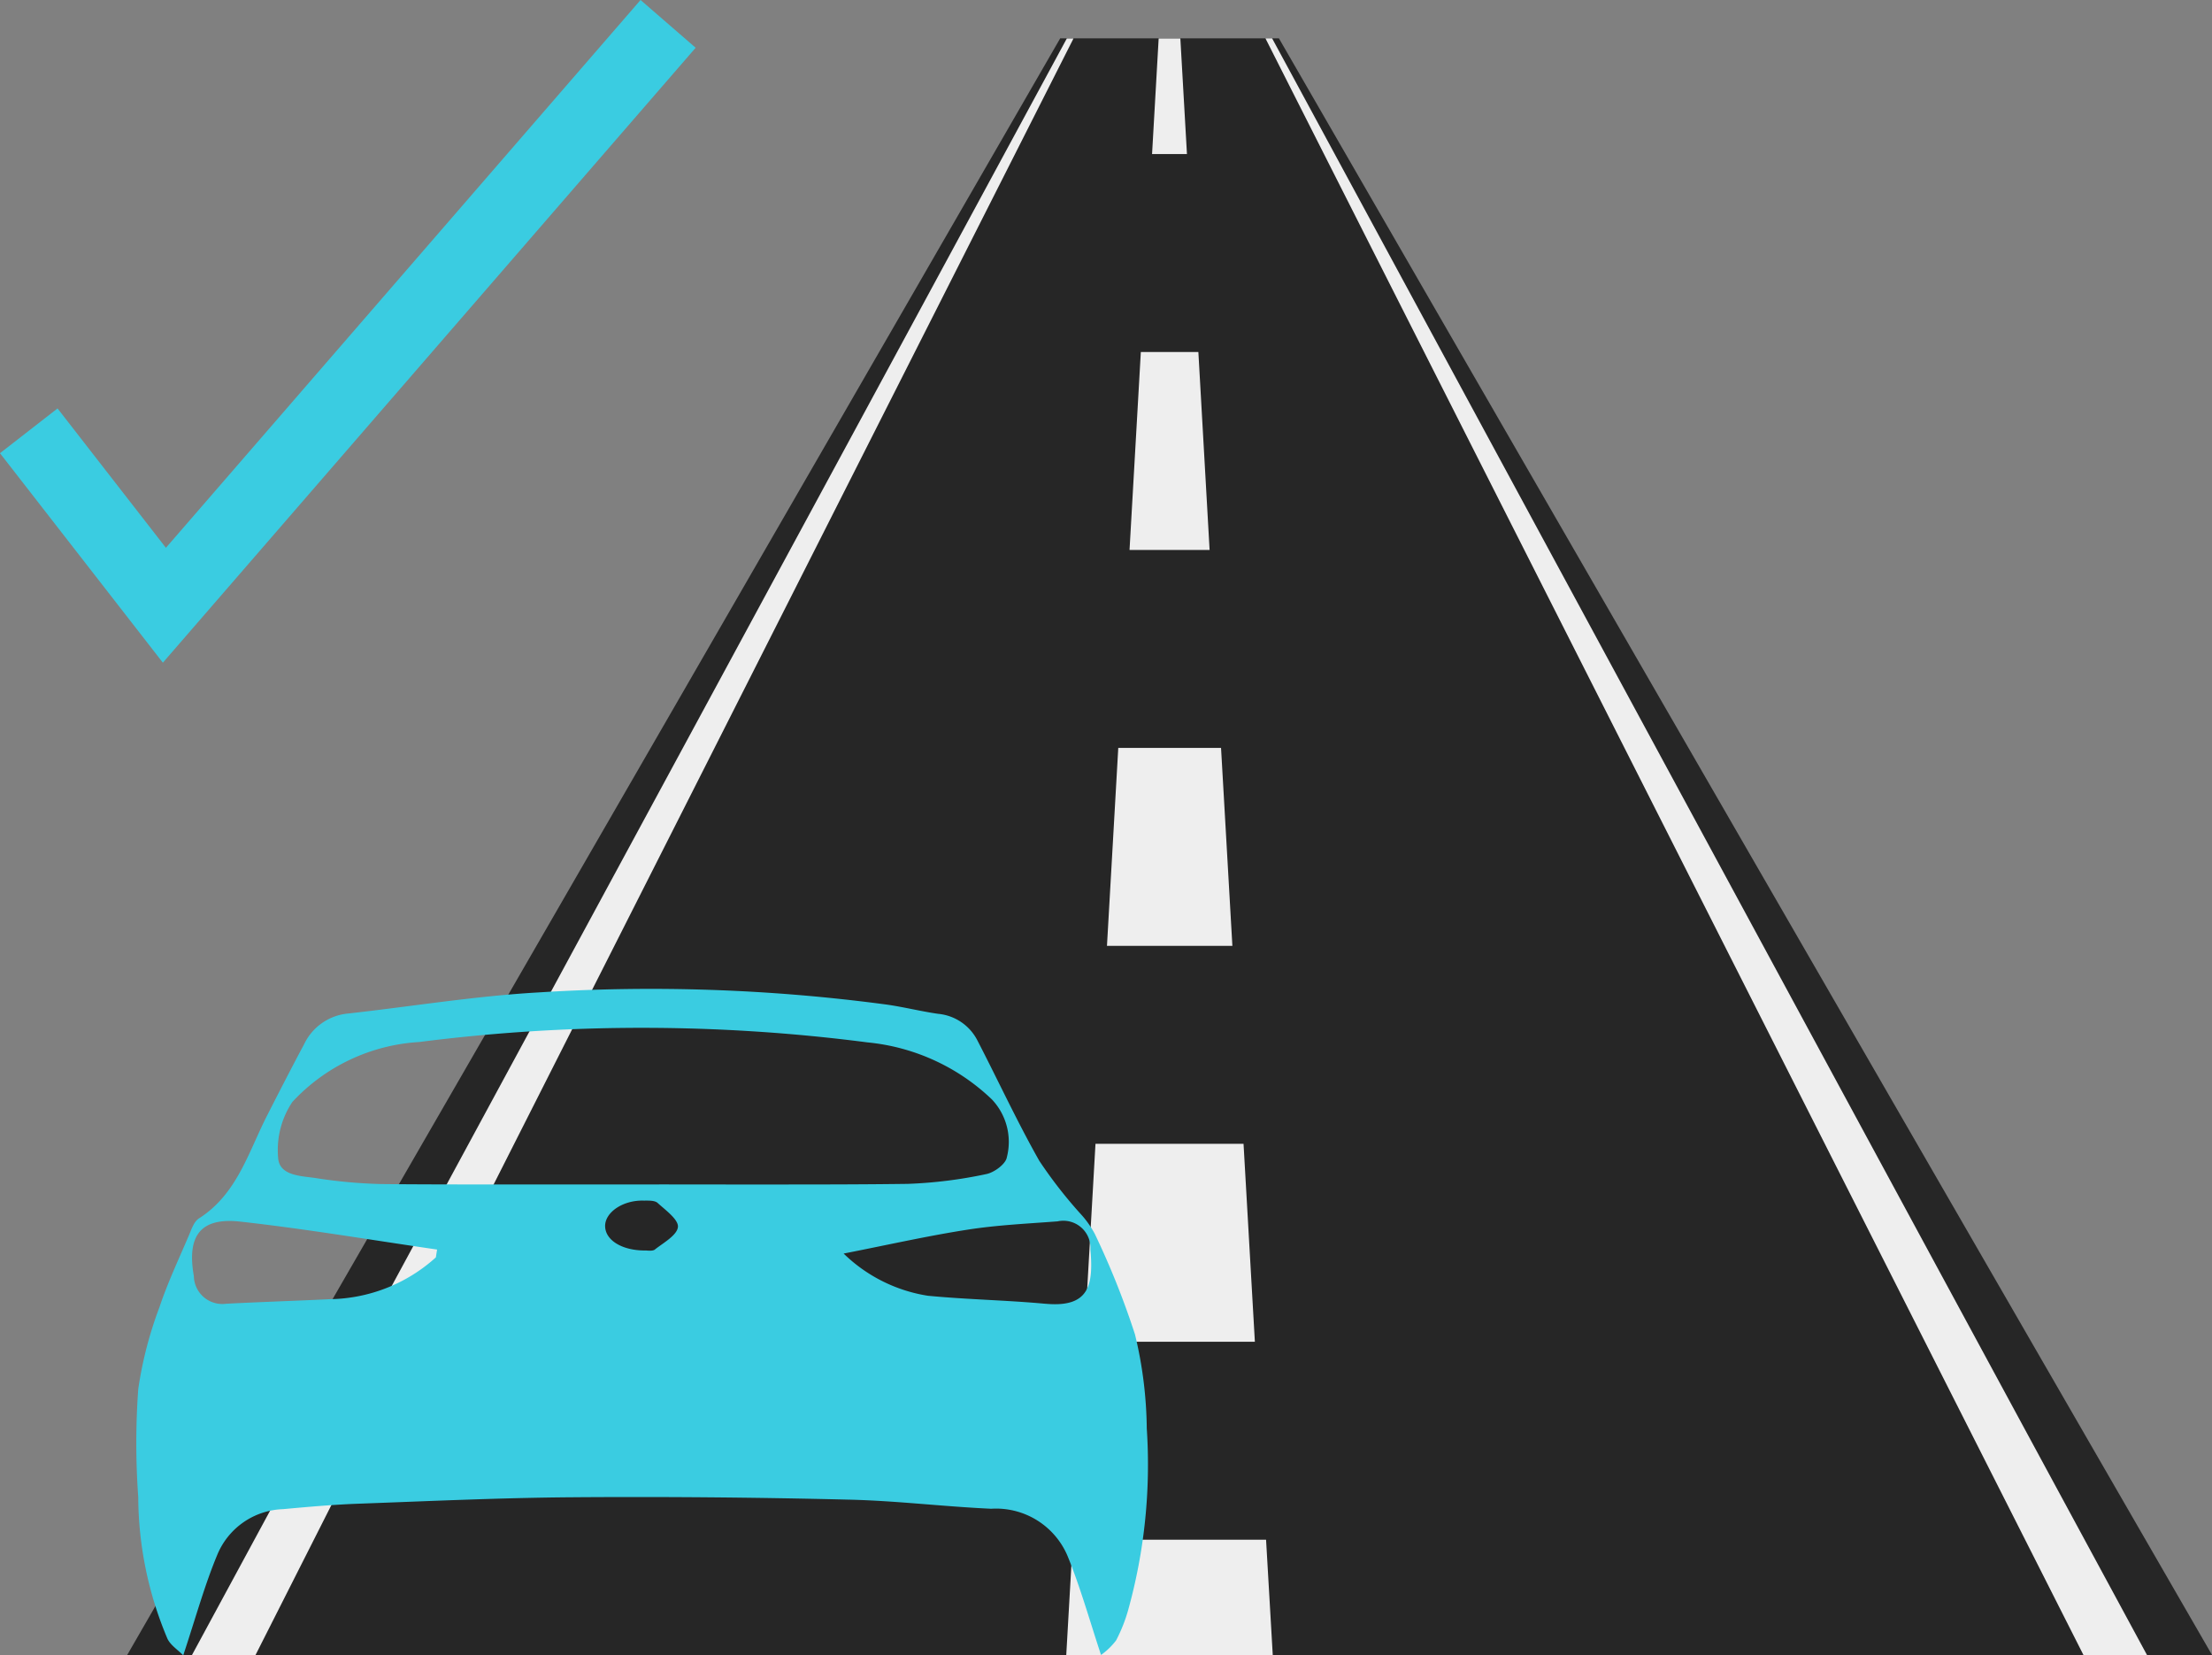 <svg xmlns="http://www.w3.org/2000/svg" width="60.673" height="45.39" viewBox="0 0 60.673 45.39"><rect x="0" y="0" width="60.673" height="45.39" fill="#808080" stroke="none"/><g id="correct-road-lane" transform="translate(0.789 0.655)"><g id="Group_246" data-name="Group 246" transform="translate(2.694 0.4)"><g id="Group_184" data-name="Group 184"><path id="Path_2242" data-name="Path 2242" d="M-397.51,748.4h-6l-25.594,44.336h57.191Z" transform="translate(429.107 -748.403)" fill="#262626"/></g><g id="Group_188" data-name="Group 188" transform="translate(25.763)"><g id="Group_185" data-name="Group 185" transform="translate(0 41.167)"><path id="Path_2243" data-name="Path 2243" d="M-316.442,922.55h-5.665q.09-1.584.181-3.169h5.3Z" transform="translate(322.107 -919.381)" fill="#eee"/></g><g id="Group_186" data-name="Group 186" transform="translate(0.492 8.597)"><path id="Path_2244" data-name="Path 2244" d="M-315.383,811.25h-4.682q.155-2.714.31-5.428h4.061Q-315.538,808.536-315.383,811.25ZM-316,800.393h-3.44q.155-2.714.31-5.428h2.819Q-316.159,797.679-316,800.393Zm-.621-10.857h-2.2q.156-2.714.31-5.428h1.578Q-316.78,786.822-316.625,789.536Z" transform="translate(320.065 -784.108)" fill="#eee"/></g><g id="Group_187" data-name="Group 187" transform="translate(2.354)"><path id="Path_2245" data-name="Path 2245" d="M-311.374,751.572h-.957q.091-1.584.181-3.169h.595Q-311.464,749.988-311.374,751.572Z" transform="translate(312.331 -748.403)" fill="#eee"/></g></g><g id="Group_191" data-name="Group 191" transform="translate(1.779)"><g id="Group_189" data-name="Group 189"><path id="Path_2246" data-name="Path 2246" d="M-419.974,792.739h-1.743l24-44.336h.183Z" transform="translate(421.717 -748.403)" fill="#eee"/></g><g id="Group_190" data-name="Group 190" transform="translate(29.448)"><path id="Path_2247" data-name="Path 2247" d="M-275.228,792.739h-1.743L-299.412,748.4h.183Z" transform="translate(299.412 -748.403)" fill="#eee"/></g></g></g><path id="Path_2304" data-name="Path 2304" d="M-451.33,775.17a11.4,11.4,0,0,0-.323-2.579,22.259,22.259,0,0,0-1.1-2.753,2.628,2.628,0,0,0-.388-.549,12.529,12.529,0,0,1-1.137-1.46c-.608-1.074-1.128-2.2-1.693-3.292a1.351,1.351,0,0,0-1.083-.739c-.489-.07-.97-.195-1.46-.26a48.81,48.81,0,0,0-9.513-.326c-1.743.1-3.474.385-5.211.578a1.485,1.485,0,0,0-1.205.841c-.35.654-.687,1.312-1.024,1.973-.511,1.007-.821,2.142-1.863,2.806-.14.09-.207.311-.282.483-.276.646-.577,1.286-.8,1.952a10.7,10.7,0,0,0-.581,2.243,20.673,20.673,0,0,0,0,2.962,10.065,10.065,0,0,0,.8,3.882c.084.18.286.306.434.457.344-1.035.588-1.933.946-2.785a2.024,2.024,0,0,1,1.79-1.223c.675-.062,1.353-.122,2.031-.148,1.968-.071,3.939-.164,5.907-.178q3.787-.028,7.572.065c1.306.029,2.608.191,3.916.25a2.128,2.128,0,0,1,2.092,1.29c.35.853.6,1.749.92,2.719a1.891,1.891,0,0,0,.414-.4,4.321,4.321,0,0,0,.334-.844A14.912,14.912,0,0,0-451.33,775.17Zm-19.5-4.693a4.431,4.431,0,0,1-2.9,1.146c-.949.046-1.9.076-2.851.125a.781.781,0,0,1-.887-.759c-.194-1.1.175-1.614,1.272-1.493,1.805.2,3.6.506,5.4.766Zm6.014-.219c-.073.058-.219.026-.282.03-.629,0-1.079-.282-1.089-.661s.482-.725,1.062-.707c.129,0,.3-.008.379.065.221.2.574.456.556.658C-464.214,769.869-464.581,770.073-464.819,770.258Zm-.323-1.781q-.969,0-1.936,0h-2.133c-1.042,0-2.086,0-3.126-.011a13.756,13.756,0,0,1-1.818-.168c-.4-.056-.983-.065-1.005-.564a2.367,2.367,0,0,1,.391-1.519,5.163,5.163,0,0,1,3.48-1.644,48.157,48.157,0,0,1,12.3.011,5.722,5.722,0,0,1,3.41,1.566,1.693,1.693,0,0,1,.408,1.583c-.03.186-.349.421-.57.463a12.445,12.445,0,0,1-2.147.267c-1.07.014-2.139.017-3.209.017C-462.445,768.481-463.793,768.475-465.142,768.477Zm11.038,3.273c-1.076-.1-2.159-.117-3.234-.221a4.255,4.255,0,0,1-2.31-1.157c1.2-.235,2.284-.481,3.381-.652.821-.13,1.658-.167,2.488-.231a.744.744,0,0,1,.9.774C-452.791,771.236-452.909,771.857-454.1,771.749Z" transform="translate(481.996 -736.652)" fill="#3acce1"/><path id="Path_2305" data-name="Path 2305" d="M541.333-408.174l3.72,4.783,13.816-15.942" transform="translate(-541.333 419.333)" fill="none" stroke="#3acce1" stroke-width="2"/></g></svg>